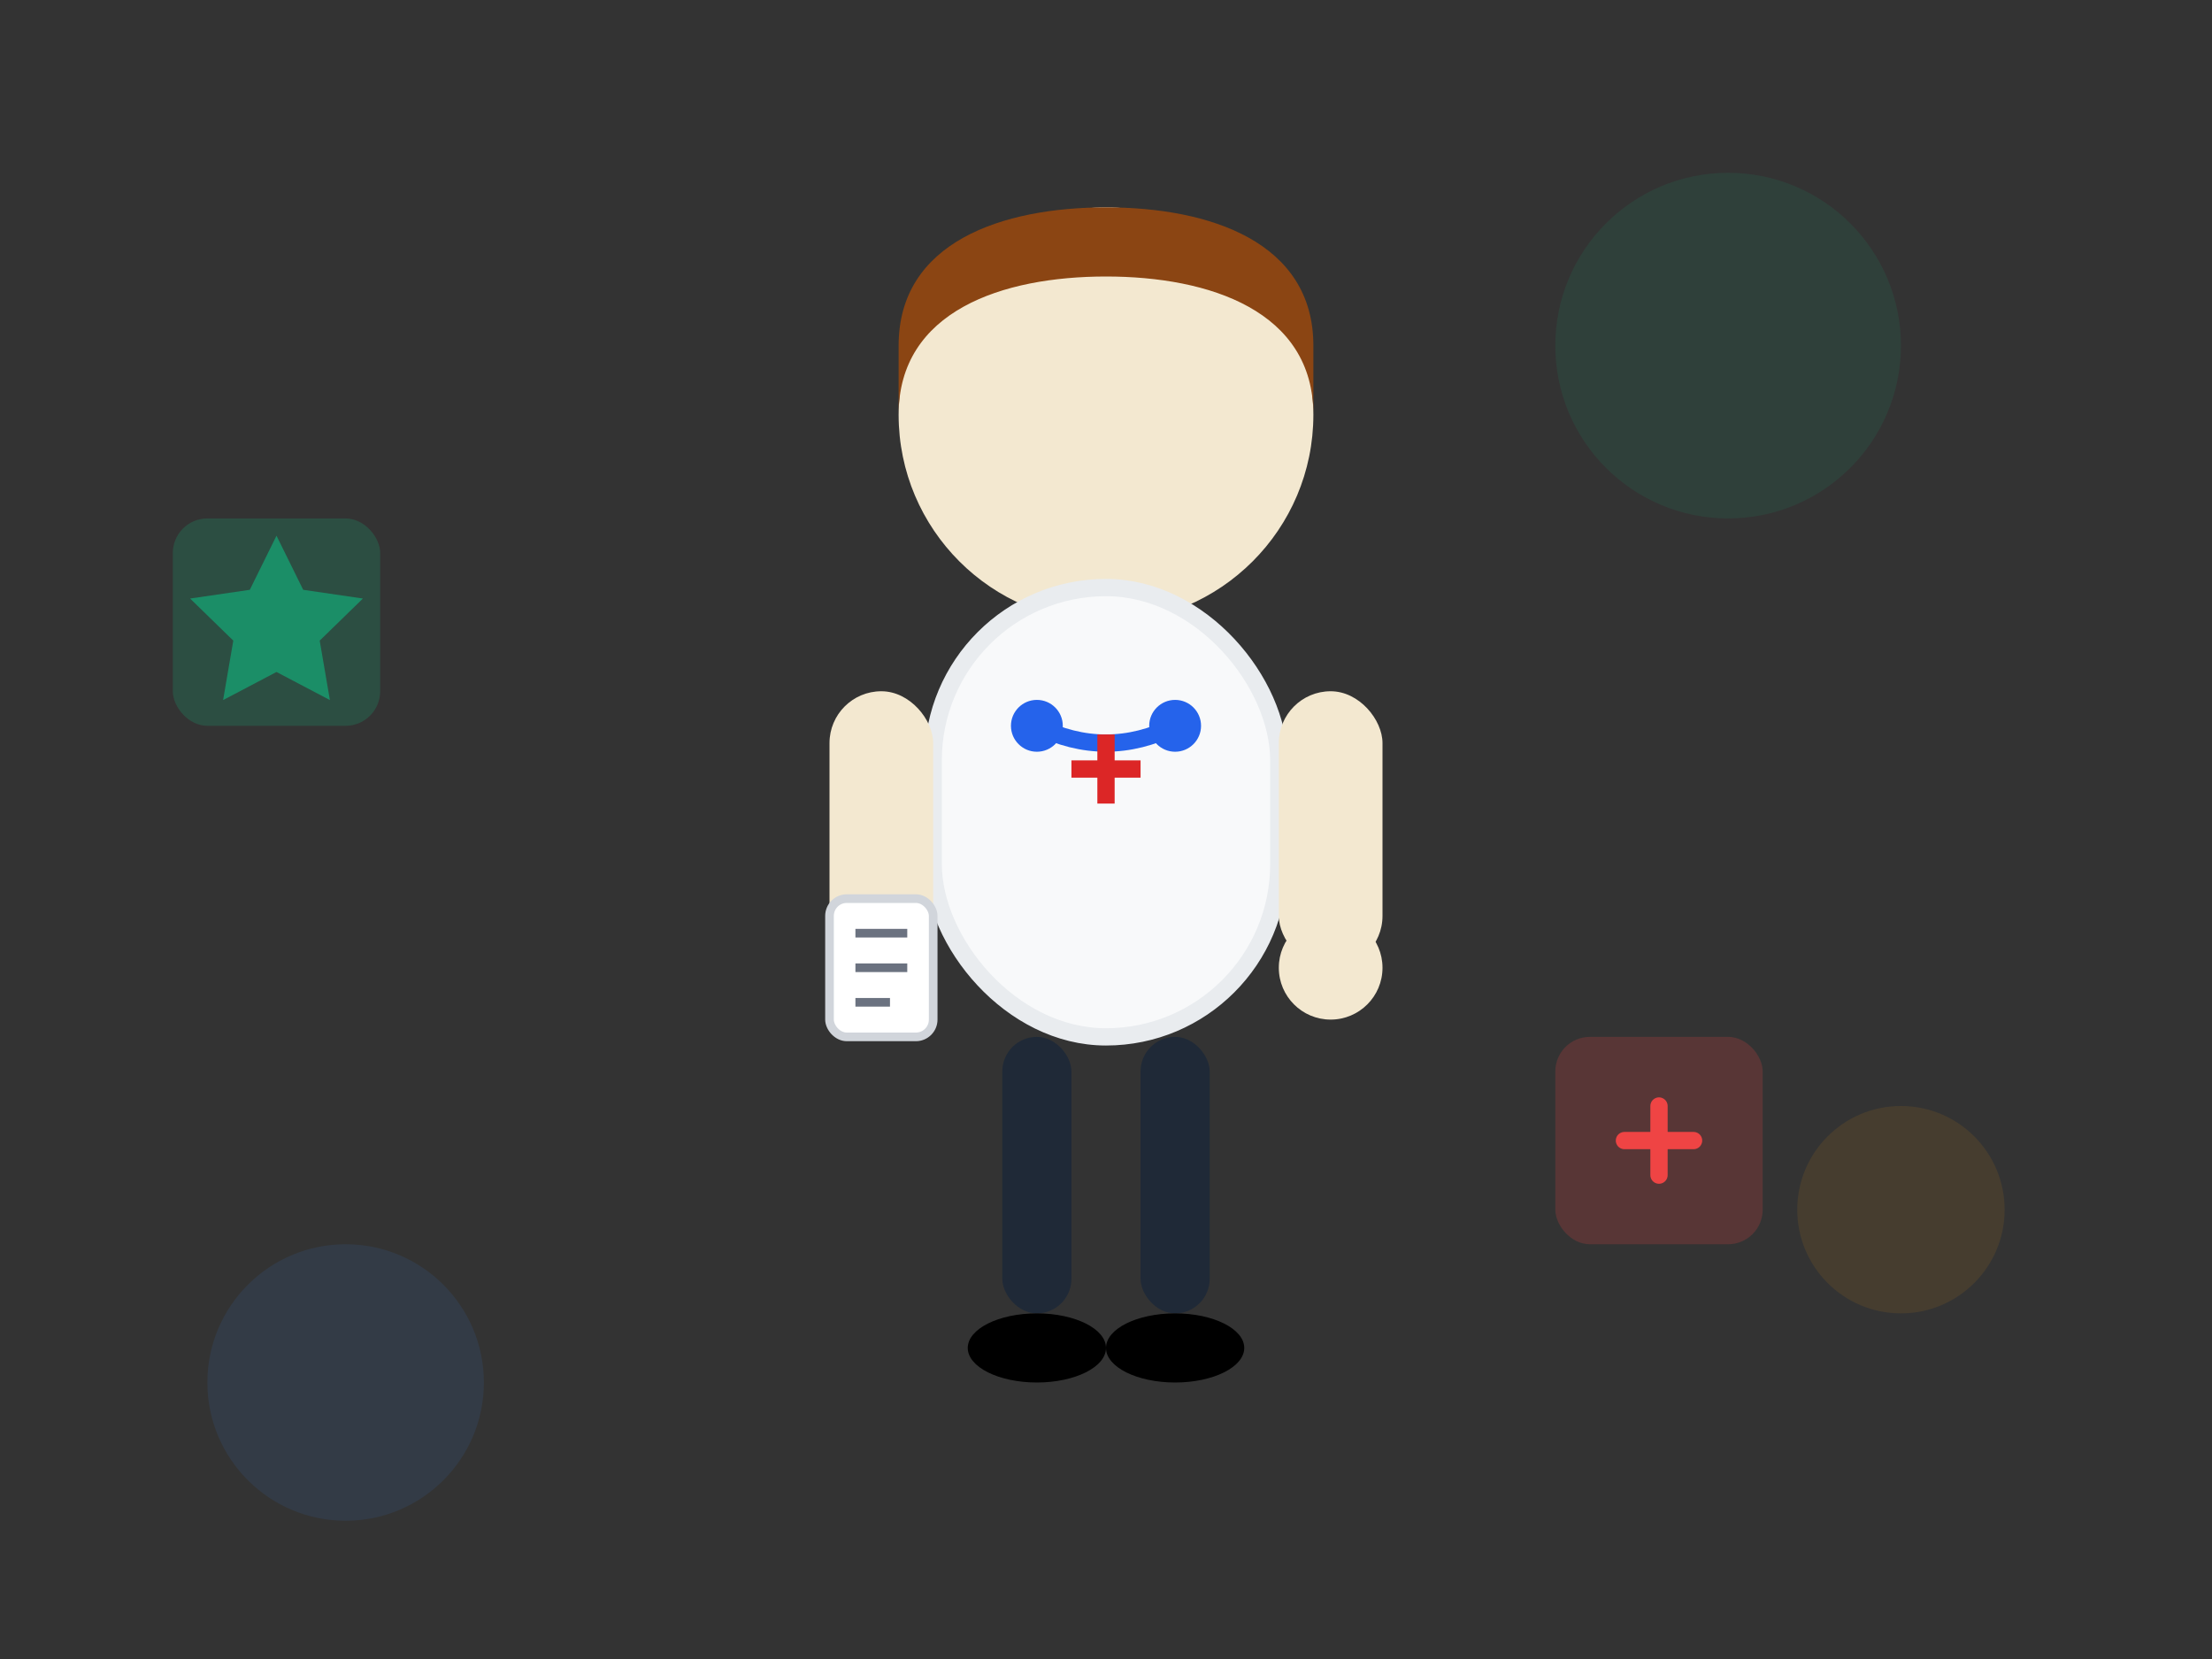 <svg width="256" height="192" viewBox="0 0 256 192" fill="none" xmlns="http://www.w3.org/2000/svg">
  <rect x="0" y="0" width="256" height="192" fill="#333333" stroke="none"/>
  <!-- Doctor figure -->
  <g transform="translate(64, 16)">
    <!-- Head -->
    <circle cx="64" cy="32" r="24" fill="#F3E8D0"/>
    
    <!-- Hair -->
    <path d="M40 24 C40 12, 52 8, 64 8 C76 8, 88 12, 88 24 L88 32 C88 20, 76 16, 64 16 C52 16, 40 20, 40 32 Z" fill="#8B4513"/>
    
    <!-- Body -->
    <rect x="48" y="56" width="32" height="48" rx="16" fill="#FFFFFF"/>
    
    <!-- Lab coat -->
    <rect x="44" y="52" width="40" height="52" rx="20" fill="#F8F9FA" stroke="#E9ECEF" stroke-width="2"/>
    
    <!-- Stethoscope -->
    <circle cx="56" cy="68" r="3" fill="#2563EB"/>
    <path d="M56 68 Q64 72, 72 68" stroke="#2563EB" stroke-width="2" fill="none"/>
    <circle cx="72" cy="68" r="3" fill="#2563EB"/>
    
    <!-- Arms -->
    <rect x="32" y="64" width="12" height="32" rx="6" fill="#F3E8D0"/>
    <rect x="84" y="64" width="12" height="32" rx="6" fill="#F3E8D0"/>
    
    <!-- Hands -->
    <circle cx="38" cy="96" r="6" fill="#F3E8D0"/>
    <circle cx="90" cy="96" r="6" fill="#F3E8D0"/>
    
    <!-- Clipboard in left hand -->
    <rect x="32" y="88" width="12" height="16" rx="2" fill="#FFFFFF" stroke="#D1D5DB"/>
    <line x1="35" y1="92" x2="41" y2="92" stroke="#6B7280" stroke-width="1"/>
    <line x1="35" y1="96" x2="41" y2="96" stroke="#6B7280" stroke-width="1"/>
    <line x1="35" y1="100" x2="39" y2="100" stroke="#6B7280" stroke-width="1"/>
    
    <!-- Legs -->
    <rect x="52" y="104" width="8" height="32" rx="4" fill="#1F2937"/>
    <rect x="68" y="104" width="8" height="32" rx="4" fill="#1F2937"/>
    
    <!-- Shoes -->
    <ellipse cx="56" cy="140" rx="8" ry="4" fill="#000000"/>
    <ellipse cx="72" cy="140" rx="8" ry="4" fill="#000000"/>
    
    <!-- Medical cross on coat -->
    <rect x="60" y="72" width="8" height="2" fill="#DC2626"/>
    <rect x="63" y="69" width="2" height="8" fill="#DC2626"/>
  </g>
  
  <!-- Background elements -->
  <circle cx="200" cy="40" r="20" fill="#10B981" opacity="0.1"/>
  <circle cx="40" cy="160" r="16" fill="#3B82F6" opacity="0.1"/>
  <circle cx="220" cy="140" r="12" fill="#F59E0B" opacity="0.1"/>
  
  <!-- Medical icons -->
  <g transform="translate(180, 120)">
    <rect width="24" height="24" rx="4" fill="#EF4444" opacity="0.2"/>
    <path d="M8 12h8M12 8v8" stroke="#EF4444" stroke-width="2" stroke-linecap="round"/>
  </g>
  
  <g transform="translate(20, 60)">
    <rect width="24" height="24" rx="4" fill="#10B981" opacity="0.2"/>
    <path d="M12 2l3.09 6.26L22 9.27l-5 4.87 1.18 6.88L12 17.77l-6.18 3.25L7 14.14 2 9.27l6.91-1.01L12 2z" fill="#10B981" opacity="0.6"/>
  </g>
</svg>

